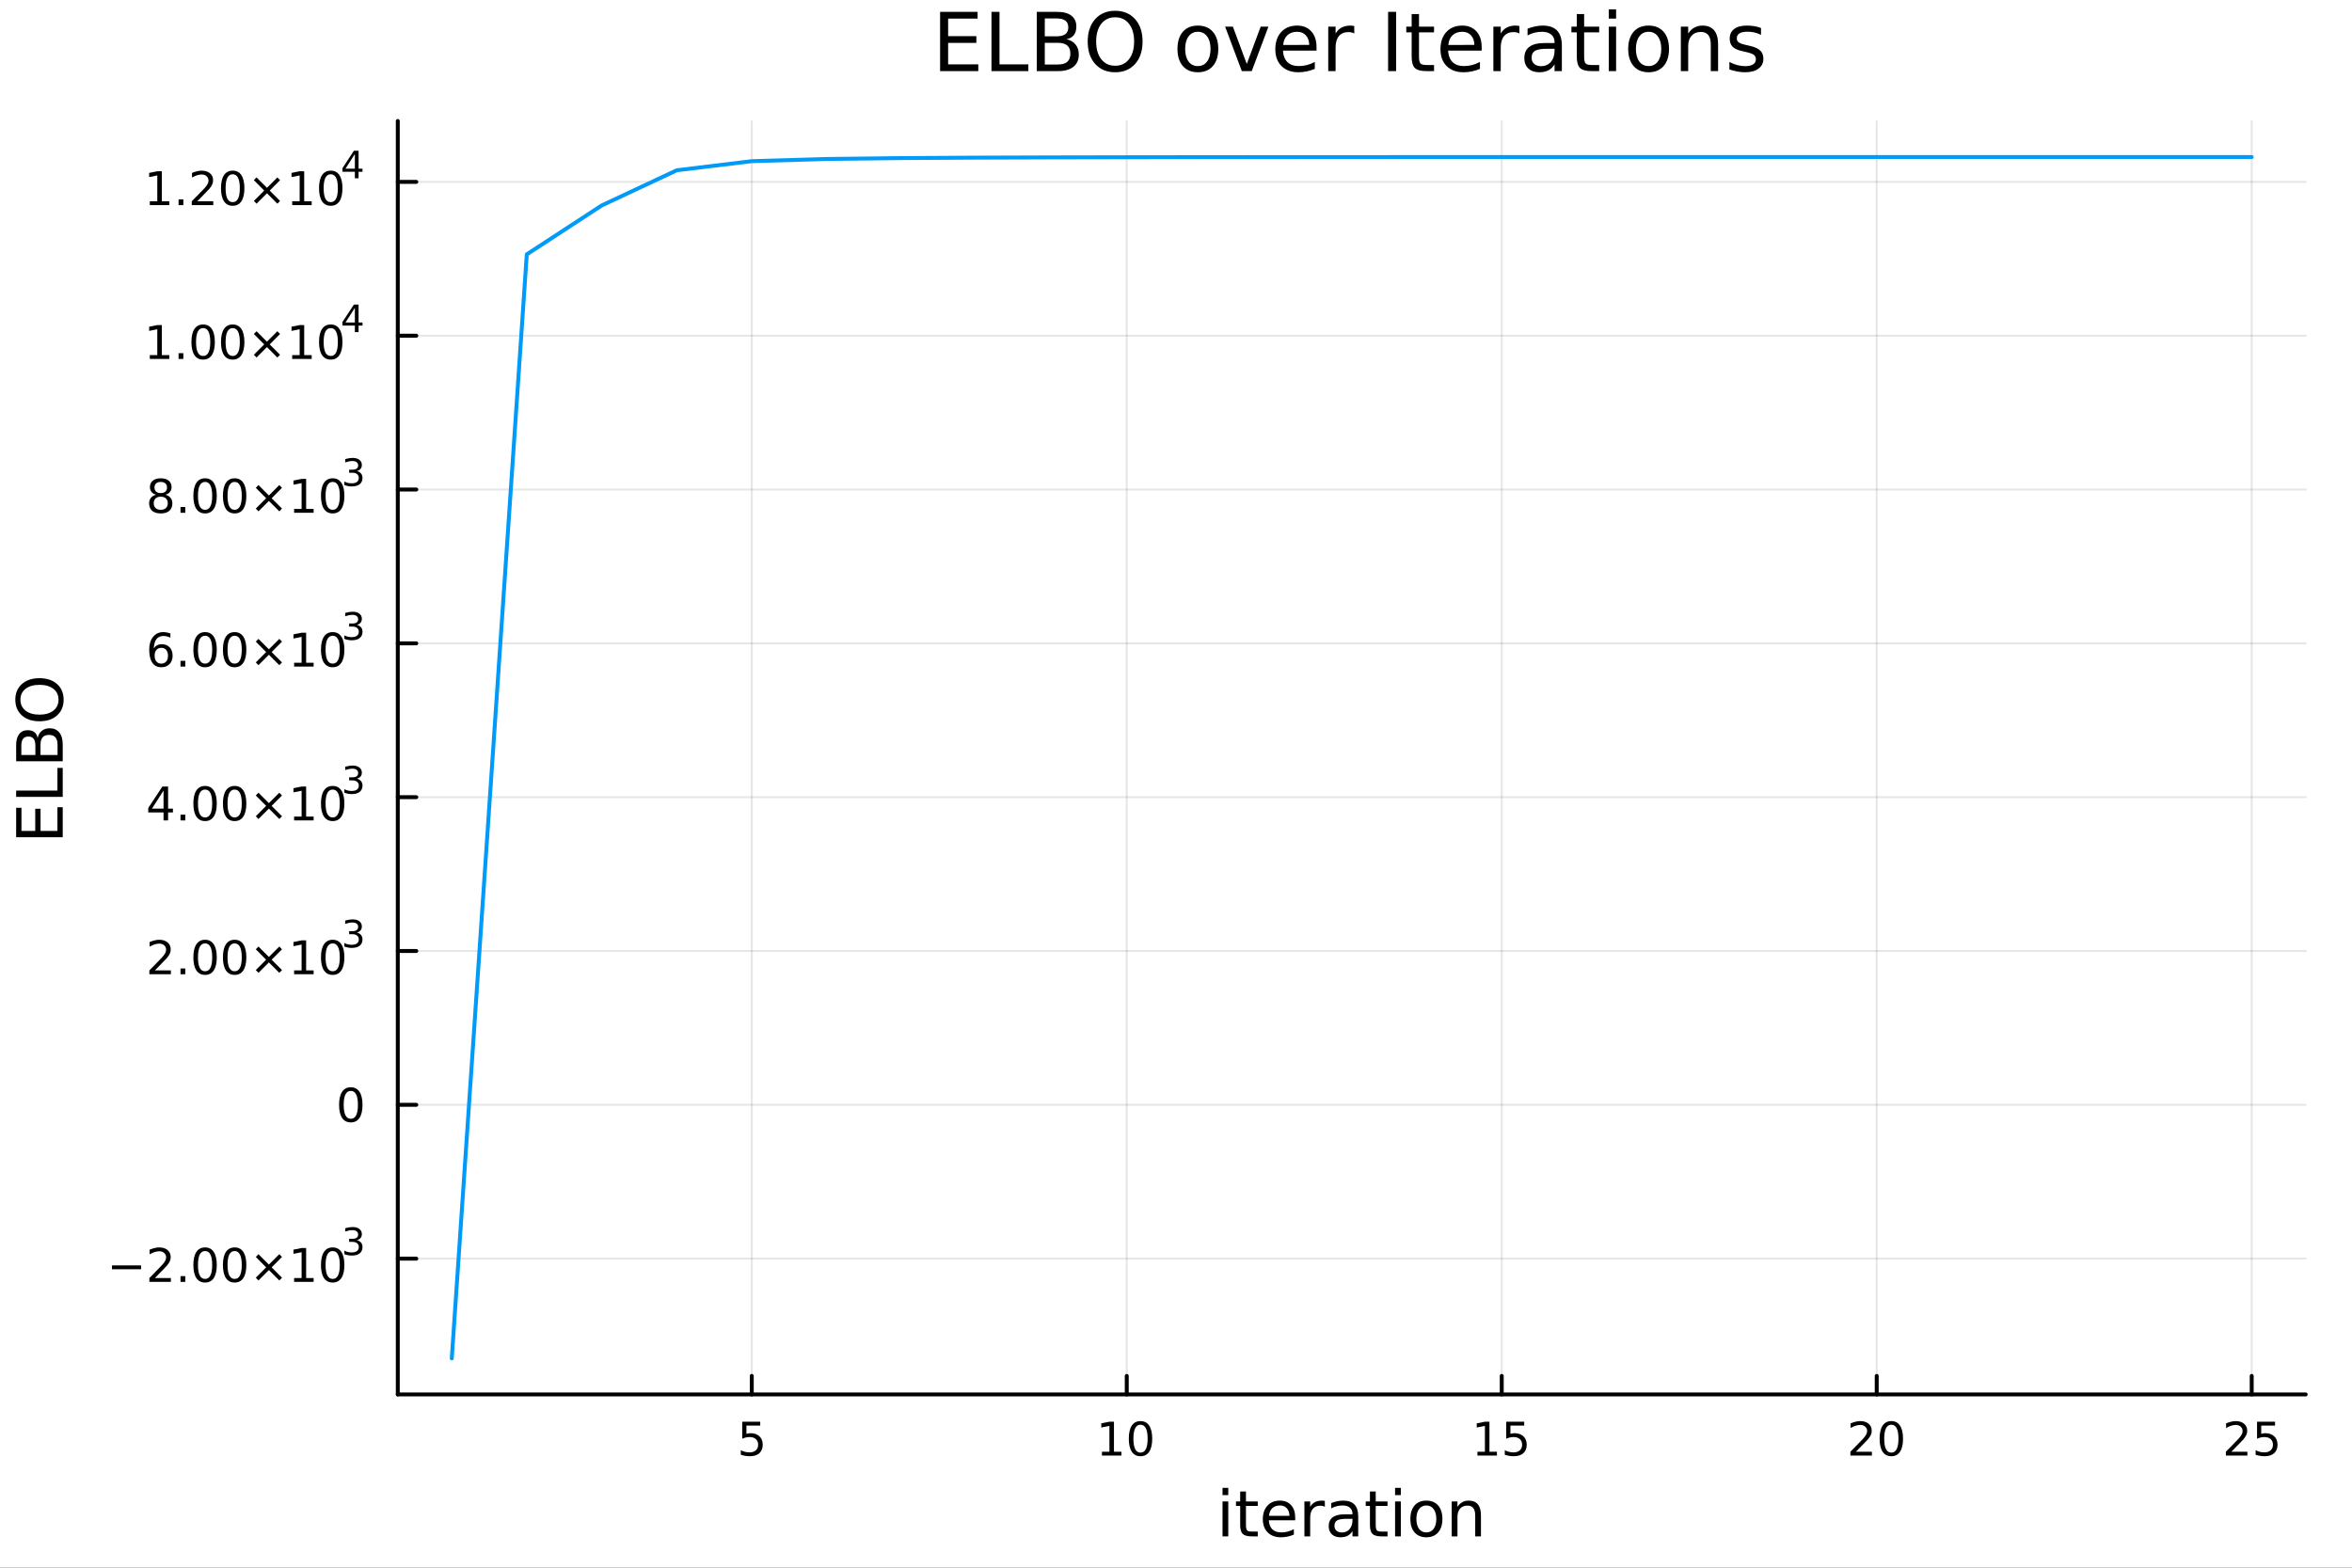 <?xml version="1.0" encoding="utf-8"?>
<svg xmlns="http://www.w3.org/2000/svg" xmlns:xlink="http://www.w3.org/1999/xlink" width="600" height="400" viewBox="0 0 2400 1600">
<rect x="0" y="0" width="2400" height="1600" fill="#333333" stroke="none"/>
<defs>
  <clipPath id="clip540">
    <rect x="0" y="0" width="2400" height="1600"/>
  </clipPath>
</defs>
<path clip-path="url(#clip540)" d="M0 1600 L2400 1600 L2400 0 L0 0  Z" fill="#ffffff" fill-rule="evenodd" fill-opacity="1"/>
<defs>
  <clipPath id="clip541">
    <rect x="480" y="0" width="1681" height="1600"/>
  </clipPath>
</defs>
<path clip-path="url(#clip540)" d="M405.9 1423.18 L2352.76 1423.18 L2352.76 123.472 L405.9 123.472  Z" fill="#ffffff" fill-rule="evenodd" fill-opacity="1"/>
<defs>
  <clipPath id="clip542">
    <rect x="405" y="123" width="1948" height="1301"/>
  </clipPath>
</defs>
<polyline clip-path="url(#clip542)" style="stroke:#000000; stroke-linecap:round; stroke-linejoin:round; stroke-width:2; stroke-opacity:0.1; fill:none" points="767.109,1423.18 767.109,123.472 "/>
<polyline clip-path="url(#clip542)" style="stroke:#000000; stroke-linecap:round; stroke-linejoin:round; stroke-width:2; stroke-opacity:0.1; fill:none" points="1149.75,1423.18 1149.75,123.472 "/>
<polyline clip-path="url(#clip542)" style="stroke:#000000; stroke-linecap:round; stroke-linejoin:round; stroke-width:2; stroke-opacity:0.1; fill:none" points="1532.38,1423.18 1532.38,123.472 "/>
<polyline clip-path="url(#clip542)" style="stroke:#000000; stroke-linecap:round; stroke-linejoin:round; stroke-width:2; stroke-opacity:0.1; fill:none" points="1915.02,1423.18 1915.02,123.472 "/>
<polyline clip-path="url(#clip542)" style="stroke:#000000; stroke-linecap:round; stroke-linejoin:round; stroke-width:2; stroke-opacity:0.1; fill:none" points="2297.66,1423.18 2297.66,123.472 "/>
<polyline clip-path="url(#clip542)" style="stroke:#000000; stroke-linecap:round; stroke-linejoin:round; stroke-width:2; stroke-opacity:0.1; fill:none" points="405.9,1284.59 2352.76,1284.59 "/>
<polyline clip-path="url(#clip542)" style="stroke:#000000; stroke-linecap:round; stroke-linejoin:round; stroke-width:2; stroke-opacity:0.1; fill:none" points="405.9,1127.59 2352.76,1127.59 "/>
<polyline clip-path="url(#clip542)" style="stroke:#000000; stroke-linecap:round; stroke-linejoin:round; stroke-width:2; stroke-opacity:0.1; fill:none" points="405.9,970.596 2352.76,970.596 "/>
<polyline clip-path="url(#clip542)" style="stroke:#000000; stroke-linecap:round; stroke-linejoin:round; stroke-width:2; stroke-opacity:0.1; fill:none" points="405.9,813.6 2352.76,813.6 "/>
<polyline clip-path="url(#clip542)" style="stroke:#000000; stroke-linecap:round; stroke-linejoin:round; stroke-width:2; stroke-opacity:0.1; fill:none" points="405.9,656.605 2352.76,656.605 "/>
<polyline clip-path="url(#clip542)" style="stroke:#000000; stroke-linecap:round; stroke-linejoin:round; stroke-width:2; stroke-opacity:0.1; fill:none" points="405.9,499.61 2352.76,499.61 "/>
<polyline clip-path="url(#clip542)" style="stroke:#000000; stroke-linecap:round; stroke-linejoin:round; stroke-width:2; stroke-opacity:0.1; fill:none" points="405.9,342.615 2352.76,342.615 "/>
<polyline clip-path="url(#clip542)" style="stroke:#000000; stroke-linecap:round; stroke-linejoin:round; stroke-width:2; stroke-opacity:0.1; fill:none" points="405.9,185.62 2352.76,185.62 "/>
<polyline clip-path="url(#clip540)" style="stroke:#000000; stroke-linecap:round; stroke-linejoin:round; stroke-width:4; stroke-opacity:1; fill:none" points="405.9,1423.18 2352.76,1423.18 "/>
<polyline clip-path="url(#clip540)" style="stroke:#000000; stroke-linecap:round; stroke-linejoin:round; stroke-width:4; stroke-opacity:1; fill:none" points="767.109,1423.18 767.109,1404.28 "/>
<polyline clip-path="url(#clip540)" style="stroke:#000000; stroke-linecap:round; stroke-linejoin:round; stroke-width:4; stroke-opacity:1; fill:none" points="1149.75,1423.18 1149.75,1404.28 "/>
<polyline clip-path="url(#clip540)" style="stroke:#000000; stroke-linecap:round; stroke-linejoin:round; stroke-width:4; stroke-opacity:1; fill:none" points="1532.38,1423.18 1532.38,1404.28 "/>
<polyline clip-path="url(#clip540)" style="stroke:#000000; stroke-linecap:round; stroke-linejoin:round; stroke-width:4; stroke-opacity:1; fill:none" points="1915.02,1423.18 1915.02,1404.28 "/>
<polyline clip-path="url(#clip540)" style="stroke:#000000; stroke-linecap:round; stroke-linejoin:round; stroke-width:4; stroke-opacity:1; fill:none" points="2297.66,1423.18 2297.66,1404.28 "/>
<path clip-path="url(#clip540)" d="M757.387 1451.02 L775.743 1451.02 L775.743 1454.96 L761.669 1454.96 L761.669 1463.43 Q762.688 1463.08 763.706 1462.92 Q764.725 1462.73 765.743 1462.73 Q771.53 1462.73 774.91 1465.9 Q778.289 1469.08 778.289 1474.49 Q778.289 1480.07 774.817 1483.17 Q771.345 1486.25 765.026 1486.25 Q762.85 1486.25 760.581 1485.88 Q758.336 1485.51 755.928 1484.77 L755.928 1480.07 Q758.012 1481.2 760.234 1481.76 Q762.456 1482.32 764.933 1482.32 Q768.938 1482.32 771.276 1480.21 Q773.613 1478.1 773.613 1474.49 Q773.613 1470.88 771.276 1468.77 Q768.938 1466.67 764.933 1466.67 Q763.058 1466.67 761.183 1467.08 Q759.331 1467.5 757.387 1468.38 L757.387 1451.02 Z" fill="#000000" fill-rule="nonzero" fill-opacity="1" /><path clip-path="url(#clip540)" d="M1124.43 1481.64 L1132.07 1481.64 L1132.07 1455.28 L1123.76 1456.95 L1123.76 1452.69 L1132.03 1451.02 L1136.7 1451.02 L1136.7 1481.64 L1144.34 1481.64 L1144.34 1485.58 L1124.43 1485.58 L1124.43 1481.64 Z" fill="#000000" fill-rule="nonzero" fill-opacity="1" /><path clip-path="url(#clip540)" d="M1163.78 1454.1 Q1160.17 1454.1 1158.35 1457.66 Q1156.54 1461.2 1156.54 1468.33 Q1156.54 1475.44 1158.35 1479.01 Q1160.17 1482.55 1163.78 1482.55 Q1167.42 1482.55 1169.22 1479.01 Q1171.05 1475.44 1171.05 1468.33 Q1171.05 1461.2 1169.22 1457.66 Q1167.42 1454.1 1163.78 1454.1 M1163.78 1450.39 Q1169.6 1450.39 1172.65 1455 Q1175.73 1459.58 1175.73 1468.33 Q1175.73 1477.06 1172.65 1481.67 Q1169.6 1486.25 1163.78 1486.25 Q1157.97 1486.25 1154.9 1481.67 Q1151.84 1477.06 1151.84 1468.33 Q1151.84 1459.58 1154.9 1455 Q1157.97 1450.39 1163.78 1450.39 Z" fill="#000000" fill-rule="nonzero" fill-opacity="1" /><path clip-path="url(#clip540)" d="M1507.57 1481.64 L1515.21 1481.64 L1515.21 1455.28 L1506.9 1456.95 L1506.9 1452.69 L1515.16 1451.02 L1519.84 1451.02 L1519.84 1481.64 L1527.48 1481.64 L1527.48 1485.58 L1507.57 1485.58 L1507.57 1481.64 Z" fill="#000000" fill-rule="nonzero" fill-opacity="1" /><path clip-path="url(#clip540)" d="M1536.97 1451.02 L1555.32 1451.02 L1555.32 1454.96 L1541.25 1454.96 L1541.25 1463.43 Q1542.27 1463.08 1543.29 1462.92 Q1544.3 1462.73 1545.32 1462.73 Q1551.11 1462.73 1554.49 1465.9 Q1557.87 1469.08 1557.87 1474.49 Q1557.87 1480.07 1554.4 1483.17 Q1550.92 1486.25 1544.6 1486.25 Q1542.43 1486.25 1540.16 1485.88 Q1537.91 1485.51 1535.51 1484.77 L1535.51 1480.07 Q1537.59 1481.2 1539.81 1481.76 Q1542.04 1482.32 1544.51 1482.32 Q1548.52 1482.32 1550.85 1480.21 Q1553.19 1478.1 1553.19 1474.49 Q1553.19 1470.88 1550.85 1468.77 Q1548.52 1466.67 1544.51 1466.67 Q1542.64 1466.67 1540.76 1467.08 Q1538.91 1467.5 1536.97 1468.38 L1536.97 1451.02 Z" fill="#000000" fill-rule="nonzero" fill-opacity="1" /><path clip-path="url(#clip540)" d="M1893.79 1481.64 L1910.11 1481.64 L1910.11 1485.58 L1888.17 1485.58 L1888.17 1481.64 Q1890.83 1478.89 1895.41 1474.26 Q1900.02 1469.61 1901.2 1468.27 Q1903.45 1465.74 1904.32 1464.01 Q1905.23 1462.25 1905.23 1460.56 Q1905.23 1457.8 1903.28 1456.07 Q1901.36 1454.33 1898.26 1454.33 Q1896.06 1454.33 1893.61 1455.09 Q1891.18 1455.86 1888.4 1457.41 L1888.4 1452.69 Q1891.22 1451.55 1893.68 1450.97 Q1896.13 1450.39 1898.17 1450.39 Q1903.54 1450.39 1906.73 1453.08 Q1909.93 1455.77 1909.93 1460.26 Q1909.93 1462.39 1909.12 1464.31 Q1908.33 1466.2 1906.22 1468.8 Q1905.64 1469.47 1902.54 1472.69 Q1899.44 1475.88 1893.79 1481.64 Z" fill="#000000" fill-rule="nonzero" fill-opacity="1" /><path clip-path="url(#clip540)" d="M1929.93 1454.1 Q1926.32 1454.1 1924.49 1457.66 Q1922.68 1461.2 1922.68 1468.33 Q1922.68 1475.44 1924.49 1479.01 Q1926.32 1482.55 1929.93 1482.55 Q1933.56 1482.55 1935.37 1479.01 Q1937.2 1475.44 1937.2 1468.33 Q1937.2 1461.2 1935.37 1457.66 Q1933.56 1454.1 1929.93 1454.1 M1929.93 1450.39 Q1935.74 1450.39 1938.79 1455 Q1941.87 1459.58 1941.87 1468.33 Q1941.87 1477.06 1938.79 1481.67 Q1935.74 1486.25 1929.93 1486.25 Q1924.12 1486.25 1921.04 1481.67 Q1917.98 1477.06 1917.98 1468.33 Q1917.98 1459.58 1921.04 1455 Q1924.12 1450.39 1929.93 1450.39 Z" fill="#000000" fill-rule="nonzero" fill-opacity="1" /><path clip-path="url(#clip540)" d="M2276.93 1481.64 L2293.25 1481.64 L2293.25 1485.58 L2271.3 1485.58 L2271.3 1481.64 Q2273.96 1478.89 2278.55 1474.26 Q2283.15 1469.61 2284.33 1468.27 Q2286.58 1465.74 2287.46 1464.01 Q2288.36 1462.25 2288.36 1460.56 Q2288.36 1457.8 2286.42 1456.07 Q2284.5 1454.33 2281.39 1454.33 Q2279.2 1454.33 2276.74 1455.09 Q2274.31 1455.86 2271.53 1457.41 L2271.53 1452.69 Q2274.36 1451.55 2276.81 1450.97 Q2279.27 1450.39 2281.3 1450.39 Q2286.67 1450.39 2289.87 1453.08 Q2293.06 1455.77 2293.06 1460.26 Q2293.06 1462.39 2292.25 1464.31 Q2291.46 1466.2 2289.36 1468.8 Q2288.78 1469.47 2285.68 1472.69 Q2282.58 1475.88 2276.93 1481.64 Z" fill="#000000" fill-rule="nonzero" fill-opacity="1" /><path clip-path="url(#clip540)" d="M2303.11 1451.02 L2321.46 1451.02 L2321.46 1454.96 L2307.39 1454.96 L2307.39 1463.43 Q2308.41 1463.08 2309.43 1462.92 Q2310.45 1462.73 2311.46 1462.73 Q2317.25 1462.73 2320.63 1465.9 Q2324.01 1469.08 2324.01 1474.49 Q2324.01 1480.07 2320.54 1483.17 Q2317.07 1486.25 2310.75 1486.25 Q2308.57 1486.25 2306.3 1485.88 Q2304.06 1485.51 2301.65 1484.77 L2301.65 1480.07 Q2303.73 1481.2 2305.95 1481.76 Q2308.18 1482.32 2310.65 1482.32 Q2314.66 1482.32 2317 1480.21 Q2319.33 1478.1 2319.33 1474.49 Q2319.33 1470.88 2317 1468.77 Q2314.66 1466.67 2310.65 1466.67 Q2308.78 1466.67 2306.9 1467.08 Q2305.05 1467.5 2303.11 1468.38 L2303.11 1451.02 Z" fill="#000000" fill-rule="nonzero" fill-opacity="1" /><path clip-path="url(#clip540)" d="M1247.48 1532.4 L1253.33 1532.4 L1253.33 1568.04 L1247.48 1568.04 L1247.48 1532.4 M1247.48 1518.52 L1253.33 1518.52 L1253.33 1525.93 L1247.48 1525.93 L1247.48 1518.52 Z" fill="#000000" fill-rule="nonzero" fill-opacity="1" /><path clip-path="url(#clip540)" d="M1271.38 1522.27 L1271.38 1532.4 L1283.44 1532.4 L1283.44 1536.95 L1271.38 1536.95 L1271.38 1556.3 Q1271.38 1560.66 1272.56 1561.9 Q1273.77 1563.14 1277.43 1563.14 L1283.44 1563.14 L1283.44 1568.04 L1277.43 1568.04 Q1270.65 1568.04 1268.07 1565.53 Q1265.49 1562.98 1265.49 1556.3 L1265.49 1536.95 L1261.2 1536.95 L1261.2 1532.4 L1265.49 1532.4 L1265.49 1522.27 L1271.38 1522.27 Z" fill="#000000" fill-rule="nonzero" fill-opacity="1" /><path clip-path="url(#clip540)" d="M1321.64 1548.76 L1321.64 1551.62 L1294.71 1551.62 Q1295.09 1557.67 1298.34 1560.85 Q1301.62 1564 1307.44 1564 Q1310.82 1564 1313.97 1563.17 Q1317.15 1562.35 1320.27 1560.69 L1320.27 1566.23 Q1317.12 1567.57 1313.81 1568.27 Q1310.5 1568.97 1307.09 1568.97 Q1298.56 1568.97 1293.57 1564 Q1288.6 1559.04 1288.6 1550.57 Q1288.6 1541.82 1293.31 1536.69 Q1298.05 1531.54 1306.07 1531.54 Q1313.27 1531.54 1317.44 1536.18 Q1321.64 1540.8 1321.64 1548.76 M1315.78 1547.04 Q1315.72 1542.23 1313.08 1539.37 Q1310.47 1536.5 1306.14 1536.5 Q1301.24 1536.5 1298.28 1539.27 Q1295.35 1542.04 1294.9 1547.07 L1315.78 1547.04 Z" fill="#000000" fill-rule="nonzero" fill-opacity="1" /><path clip-path="url(#clip540)" d="M1351.91 1537.87 Q1350.92 1537.3 1349.74 1537.04 Q1348.6 1536.76 1347.2 1536.76 Q1342.23 1536.76 1339.56 1540 Q1336.92 1543.22 1336.92 1549.27 L1336.92 1568.04 L1331.03 1568.04 L1331.03 1532.4 L1336.92 1532.4 L1336.92 1537.93 Q1338.76 1534.69 1341.72 1533.13 Q1344.68 1531.54 1348.92 1531.54 Q1349.52 1531.54 1350.25 1531.63 Q1350.98 1531.7 1351.88 1531.85 L1351.91 1537.87 Z" fill="#000000" fill-rule="nonzero" fill-opacity="1" /><path clip-path="url(#clip540)" d="M1374.25 1550.12 Q1367.15 1550.12 1364.42 1551.75 Q1361.68 1553.37 1361.68 1557.29 Q1361.68 1560.4 1363.72 1562.25 Q1365.78 1564.07 1369.32 1564.07 Q1374.19 1564.07 1377.12 1560.63 Q1380.08 1557.16 1380.08 1551.43 L1380.08 1550.12 L1374.25 1550.12 M1385.93 1547.71 L1385.93 1568.04 L1380.08 1568.04 L1380.08 1562.63 Q1378.07 1565.88 1375.08 1567.44 Q1372.09 1568.97 1367.76 1568.97 Q1362.28 1568.97 1359.04 1565.91 Q1355.82 1562.82 1355.82 1557.67 Q1355.82 1551.65 1359.83 1548.6 Q1363.88 1545.54 1371.86 1545.54 L1380.08 1545.54 L1380.08 1544.97 Q1380.08 1540.93 1377.4 1538.73 Q1374.76 1536.5 1369.95 1536.5 Q1366.9 1536.5 1364 1537.23 Q1361.11 1537.97 1358.43 1539.43 L1358.43 1534.02 Q1361.65 1532.78 1364.67 1532.17 Q1367.69 1531.54 1370.56 1531.54 Q1378.29 1531.54 1382.11 1535.55 Q1385.93 1539.56 1385.93 1547.71 Z" fill="#000000" fill-rule="nonzero" fill-opacity="1" /><path clip-path="url(#clip540)" d="M1403.79 1522.27 L1403.79 1532.4 L1415.85 1532.4 L1415.85 1536.95 L1403.79 1536.95 L1403.79 1556.3 Q1403.79 1560.66 1404.97 1561.9 Q1406.18 1563.14 1409.84 1563.14 L1415.85 1563.14 L1415.85 1568.04 L1409.84 1568.04 Q1403.06 1568.04 1400.48 1565.53 Q1397.9 1562.98 1397.9 1556.3 L1397.9 1536.95 L1393.6 1536.95 L1393.6 1532.4 L1397.9 1532.4 L1397.9 1522.27 L1403.79 1522.27 Z" fill="#000000" fill-rule="nonzero" fill-opacity="1" /><path clip-path="url(#clip540)" d="M1423.55 1532.4 L1429.41 1532.4 L1429.41 1568.04 L1423.55 1568.04 L1423.55 1532.4 M1423.55 1518.52 L1429.41 1518.52 L1429.41 1525.93 L1423.55 1525.93 L1423.55 1518.52 Z" fill="#000000" fill-rule="nonzero" fill-opacity="1" /><path clip-path="url(#clip540)" d="M1455.48 1536.5 Q1450.77 1536.5 1448.03 1540.19 Q1445.29 1543.85 1445.29 1550.25 Q1445.29 1556.65 1448 1560.34 Q1450.74 1564 1455.48 1564 Q1460.16 1564 1462.89 1560.31 Q1465.63 1556.62 1465.63 1550.25 Q1465.63 1543.92 1462.89 1540.23 Q1460.16 1536.5 1455.48 1536.5 M1455.48 1531.54 Q1463.12 1531.54 1467.48 1536.5 Q1471.84 1541.47 1471.84 1550.25 Q1471.84 1559 1467.48 1564 Q1463.12 1568.97 1455.48 1568.97 Q1447.81 1568.97 1443.45 1564 Q1439.12 1559 1439.12 1550.25 Q1439.12 1541.47 1443.45 1536.5 Q1447.81 1531.54 1455.48 1531.54 Z" fill="#000000" fill-rule="nonzero" fill-opacity="1" /><path clip-path="url(#clip540)" d="M1511.18 1546.53 L1511.18 1568.04 L1505.32 1568.04 L1505.32 1546.72 Q1505.32 1541.66 1503.35 1539.14 Q1501.37 1536.63 1497.43 1536.63 Q1492.69 1536.63 1489.95 1539.65 Q1487.21 1542.68 1487.21 1547.9 L1487.21 1568.04 L1481.32 1568.04 L1481.32 1532.4 L1487.21 1532.4 L1487.21 1537.93 Q1489.31 1534.72 1492.14 1533.13 Q1495.01 1531.54 1498.73 1531.54 Q1504.88 1531.54 1508.03 1535.36 Q1511.18 1539.14 1511.18 1546.53 Z" fill="#000000" fill-rule="nonzero" fill-opacity="1" /><polyline clip-path="url(#clip540)" style="stroke:#000000; stroke-linecap:round; stroke-linejoin:round; stroke-width:4; stroke-opacity:1; fill:none" points="405.9,1423.18 405.9,123.472 "/>
<polyline clip-path="url(#clip540)" style="stroke:#000000; stroke-linecap:round; stroke-linejoin:round; stroke-width:4; stroke-opacity:1; fill:none" points="405.9,1284.59 424.797,1284.59 "/>
<polyline clip-path="url(#clip540)" style="stroke:#000000; stroke-linecap:round; stroke-linejoin:round; stroke-width:4; stroke-opacity:1; fill:none" points="405.9,1127.59 424.797,1127.59 "/>
<polyline clip-path="url(#clip540)" style="stroke:#000000; stroke-linecap:round; stroke-linejoin:round; stroke-width:4; stroke-opacity:1; fill:none" points="405.9,970.596 424.797,970.596 "/>
<polyline clip-path="url(#clip540)" style="stroke:#000000; stroke-linecap:round; stroke-linejoin:round; stroke-width:4; stroke-opacity:1; fill:none" points="405.9,813.6 424.797,813.6 "/>
<polyline clip-path="url(#clip540)" style="stroke:#000000; stroke-linecap:round; stroke-linejoin:round; stroke-width:4; stroke-opacity:1; fill:none" points="405.9,656.605 424.797,656.605 "/>
<polyline clip-path="url(#clip540)" style="stroke:#000000; stroke-linecap:round; stroke-linejoin:round; stroke-width:4; stroke-opacity:1; fill:none" points="405.9,499.61 424.797,499.61 "/>
<polyline clip-path="url(#clip540)" style="stroke:#000000; stroke-linecap:round; stroke-linejoin:round; stroke-width:4; stroke-opacity:1; fill:none" points="405.9,342.615 424.797,342.615 "/>
<polyline clip-path="url(#clip540)" style="stroke:#000000; stroke-linecap:round; stroke-linejoin:round; stroke-width:4; stroke-opacity:1; fill:none" points="405.9,185.62 424.797,185.62 "/>
<path clip-path="url(#clip540)" d="M114.26 1291.48 L143.936 1291.48 L143.936 1295.42 L114.26 1295.42 L114.26 1291.48 Z" fill="#000000" fill-rule="nonzero" fill-opacity="1" /><path clip-path="url(#clip540)" d="M158.056 1304.38 L174.376 1304.38 L174.376 1308.31 L152.431 1308.31 L152.431 1304.38 Q155.093 1301.62 159.677 1296.99 Q164.283 1292.34 165.464 1291 Q167.709 1288.48 168.589 1286.74 Q169.491 1284.98 169.491 1283.29 Q169.491 1280.54 167.547 1278.8 Q165.626 1277.06 162.524 1277.06 Q160.325 1277.06 157.871 1277.83 Q155.44 1278.59 152.663 1280.14 L152.663 1275.42 Q155.487 1274.29 157.94 1273.71 Q160.394 1273.13 162.431 1273.13 Q167.802 1273.13 170.996 1275.81 Q174.19 1278.5 174.19 1282.99 Q174.19 1285.12 173.38 1287.04 Q172.593 1288.94 170.487 1291.53 Q169.908 1292.2 166.806 1295.42 Q163.704 1298.61 158.056 1304.38 Z" fill="#000000" fill-rule="nonzero" fill-opacity="1" /><path clip-path="url(#clip540)" d="M184.19 1302.43 L189.075 1302.43 L189.075 1308.31 L184.19 1308.31 L184.19 1302.43 Z" fill="#000000" fill-rule="nonzero" fill-opacity="1" /><path clip-path="url(#clip540)" d="M209.26 1276.83 Q205.649 1276.83 203.82 1280.4 Q202.014 1283.94 202.014 1291.07 Q202.014 1298.17 203.82 1301.74 Q205.649 1305.28 209.26 1305.28 Q212.894 1305.28 214.699 1301.74 Q216.528 1298.17 216.528 1291.07 Q216.528 1283.94 214.699 1280.4 Q212.894 1276.83 209.26 1276.83 M209.26 1273.13 Q215.07 1273.13 218.125 1277.73 Q221.204 1282.32 221.204 1291.07 Q221.204 1299.79 218.125 1304.4 Q215.07 1308.98 209.26 1308.98 Q203.449 1308.98 200.371 1304.4 Q197.315 1299.79 197.315 1291.07 Q197.315 1282.32 200.371 1277.73 Q203.449 1273.13 209.26 1273.13 Z" fill="#000000" fill-rule="nonzero" fill-opacity="1" /><path clip-path="url(#clip540)" d="M239.422 1276.83 Q235.81 1276.83 233.982 1280.4 Q232.176 1283.94 232.176 1291.07 Q232.176 1298.17 233.982 1301.74 Q235.81 1305.28 239.422 1305.28 Q243.056 1305.28 244.861 1301.74 Q246.69 1298.17 246.69 1291.07 Q246.69 1283.94 244.861 1280.4 Q243.056 1276.83 239.422 1276.83 M239.422 1273.13 Q245.232 1273.13 248.287 1277.73 Q251.366 1282.32 251.366 1291.07 Q251.366 1299.79 248.287 1304.4 Q245.232 1308.98 239.422 1308.98 Q233.611 1308.98 230.533 1304.4 Q227.477 1299.79 227.477 1291.07 Q227.477 1282.32 230.533 1277.73 Q233.611 1273.13 239.422 1273.13 Z" fill="#000000" fill-rule="nonzero" fill-opacity="1" /><path clip-path="url(#clip540)" d="M287.755 1282.85 L277.176 1293.48 L287.755 1304.05 L285 1306.85 L274.375 1296.23 L263.75 1306.85 L261.019 1304.05 L271.574 1293.48 L261.019 1282.85 L263.75 1280.05 L274.375 1290.67 L285 1280.05 L287.755 1282.85 Z" fill="#000000" fill-rule="nonzero" fill-opacity="1" /><path clip-path="url(#clip540)" d="M300.116 1304.38 L307.754 1304.38 L307.754 1278.01 L299.444 1279.68 L299.444 1275.42 L307.708 1273.75 L312.384 1273.75 L312.384 1304.38 L320.023 1304.38 L320.023 1308.31 L300.116 1308.31 L300.116 1304.38 Z" fill="#000000" fill-rule="nonzero" fill-opacity="1" /><path clip-path="url(#clip540)" d="M339.467 1276.83 Q335.856 1276.83 334.027 1280.4 Q332.222 1283.94 332.222 1291.07 Q332.222 1298.17 334.027 1301.74 Q335.856 1305.28 339.467 1305.28 Q343.102 1305.28 344.907 1301.74 Q346.736 1298.17 346.736 1291.07 Q346.736 1283.94 344.907 1280.4 Q343.102 1276.83 339.467 1276.83 M339.467 1273.13 Q345.277 1273.13 348.333 1277.73 Q351.412 1282.32 351.412 1291.07 Q351.412 1299.79 348.333 1304.4 Q345.277 1308.98 339.467 1308.98 Q333.657 1308.98 330.578 1304.4 Q327.523 1299.79 327.523 1291.07 Q327.523 1282.32 330.578 1277.73 Q333.657 1273.13 339.467 1273.13 Z" fill="#000000" fill-rule="nonzero" fill-opacity="1" /><path clip-path="url(#clip540)" d="M364.107 1265.76 Q366.834 1266.35 368.357 1268.19 Q369.9 1270.03 369.9 1272.74 Q369.9 1276.9 367.041 1279.17 Q364.182 1281.45 358.916 1281.45 Q357.148 1281.45 355.267 1281.09 Q353.405 1280.75 351.412 1280.06 L351.412 1276.39 Q352.992 1277.31 354.872 1277.78 Q356.753 1278.25 358.803 1278.25 Q362.377 1278.25 364.239 1276.84 Q366.119 1275.43 366.119 1272.74 Q366.119 1270.26 364.37 1268.87 Q362.64 1267.46 359.537 1267.46 L356.264 1267.46 L356.264 1264.33 L359.687 1264.33 Q362.489 1264.33 363.975 1263.22 Q365.461 1262.1 365.461 1259.99 Q365.461 1257.83 363.919 1256.68 Q362.395 1255.51 359.537 1255.51 Q357.976 1255.51 356.189 1255.85 Q354.402 1256.19 352.258 1256.9 L352.258 1253.52 Q354.421 1252.92 356.302 1252.62 Q358.201 1252.32 359.875 1252.32 Q364.201 1252.32 366.721 1254.29 Q369.241 1256.25 369.241 1259.59 Q369.241 1261.93 367.906 1263.54 Q366.571 1265.14 364.107 1265.76 Z" fill="#000000" fill-rule="nonzero" fill-opacity="1" /><path clip-path="url(#clip540)" d="M357.955 1113.39 Q354.344 1113.39 352.516 1116.95 Q350.71 1120.5 350.71 1127.63 Q350.71 1134.73 352.516 1138.3 Q354.344 1141.84 357.955 1141.84 Q361.59 1141.84 363.395 1138.3 Q365.224 1134.73 365.224 1127.63 Q365.224 1120.5 363.395 1116.95 Q361.59 1113.39 357.955 1113.39 M357.955 1109.69 Q363.765 1109.69 366.821 1114.29 Q369.9 1118.88 369.9 1127.63 Q369.9 1136.35 366.821 1140.96 Q363.765 1145.54 357.955 1145.54 Q352.145 1145.54 349.066 1140.96 Q346.011 1136.35 346.011 1127.63 Q346.011 1118.88 349.066 1114.29 Q352.145 1109.69 357.955 1109.69 Z" fill="#000000" fill-rule="nonzero" fill-opacity="1" /><path clip-path="url(#clip540)" d="M158.056 990.388 L174.376 990.388 L174.376 994.323 L152.431 994.323 L152.431 990.388 Q155.093 987.633 159.677 983.004 Q164.283 978.351 165.464 977.008 Q167.709 974.485 168.589 972.749 Q169.491 970.99 169.491 969.3 Q169.491 966.546 167.547 964.809 Q165.626 963.073 162.524 963.073 Q160.325 963.073 157.871 963.837 Q155.44 964.601 152.663 966.152 L152.663 961.43 Q155.487 960.296 157.94 959.717 Q160.394 959.138 162.431 959.138 Q167.802 959.138 170.996 961.823 Q174.19 964.508 174.19 968.999 Q174.19 971.129 173.38 973.05 Q172.593 974.948 170.487 977.541 Q169.908 978.212 166.806 981.43 Q163.704 984.624 158.056 990.388 Z" fill="#000000" fill-rule="nonzero" fill-opacity="1" /><path clip-path="url(#clip540)" d="M184.19 988.444 L189.075 988.444 L189.075 994.323 L184.19 994.323 L184.19 988.444 Z" fill="#000000" fill-rule="nonzero" fill-opacity="1" /><path clip-path="url(#clip540)" d="M209.26 962.842 Q205.649 962.842 203.82 966.407 Q202.014 969.948 202.014 977.078 Q202.014 984.184 203.82 987.749 Q205.649 991.291 209.26 991.291 Q212.894 991.291 214.699 987.749 Q216.528 984.184 216.528 977.078 Q216.528 969.948 214.699 966.407 Q212.894 962.842 209.26 962.842 M209.26 959.138 Q215.07 959.138 218.125 963.745 Q221.204 968.328 221.204 977.078 Q221.204 985.805 218.125 990.411 Q215.07 994.994 209.26 994.994 Q203.449 994.994 200.371 990.411 Q197.315 985.805 197.315 977.078 Q197.315 968.328 200.371 963.745 Q203.449 959.138 209.26 959.138 Z" fill="#000000" fill-rule="nonzero" fill-opacity="1" /><path clip-path="url(#clip540)" d="M239.422 962.842 Q235.81 962.842 233.982 966.407 Q232.176 969.948 232.176 977.078 Q232.176 984.184 233.982 987.749 Q235.81 991.291 239.422 991.291 Q243.056 991.291 244.861 987.749 Q246.69 984.184 246.69 977.078 Q246.69 969.948 244.861 966.407 Q243.056 962.842 239.422 962.842 M239.422 959.138 Q245.232 959.138 248.287 963.745 Q251.366 968.328 251.366 977.078 Q251.366 985.805 248.287 990.411 Q245.232 994.994 239.422 994.994 Q233.611 994.994 230.533 990.411 Q227.477 985.805 227.477 977.078 Q227.477 968.328 230.533 963.745 Q233.611 959.138 239.422 959.138 Z" fill="#000000" fill-rule="nonzero" fill-opacity="1" /><path clip-path="url(#clip540)" d="M287.755 968.86 L277.176 979.485 L287.755 990.064 L285 992.865 L274.375 982.24 L263.75 992.865 L261.019 990.064 L271.574 979.485 L261.019 968.86 L263.75 966.059 L274.375 976.684 L285 966.059 L287.755 968.86 Z" fill="#000000" fill-rule="nonzero" fill-opacity="1" /><path clip-path="url(#clip540)" d="M300.116 990.388 L307.754 990.388 L307.754 964.022 L299.444 965.689 L299.444 961.43 L307.708 959.763 L312.384 959.763 L312.384 990.388 L320.023 990.388 L320.023 994.323 L300.116 994.323 L300.116 990.388 Z" fill="#000000" fill-rule="nonzero" fill-opacity="1" /><path clip-path="url(#clip540)" d="M339.467 962.842 Q335.856 962.842 334.027 966.407 Q332.222 969.948 332.222 977.078 Q332.222 984.184 334.027 987.749 Q335.856 991.291 339.467 991.291 Q343.102 991.291 344.907 987.749 Q346.736 984.184 346.736 977.078 Q346.736 969.948 344.907 966.407 Q343.102 962.842 339.467 962.842 M339.467 959.138 Q345.277 959.138 348.333 963.745 Q351.412 968.328 351.412 977.078 Q351.412 985.805 348.333 990.411 Q345.277 994.994 339.467 994.994 Q333.657 994.994 330.578 990.411 Q327.523 985.805 327.523 977.078 Q327.523 968.328 330.578 963.745 Q333.657 959.138 339.467 959.138 Z" fill="#000000" fill-rule="nonzero" fill-opacity="1" /><path clip-path="url(#clip540)" d="M364.107 951.772 Q366.834 952.356 368.357 954.199 Q369.9 956.042 369.9 958.75 Q369.9 962.907 367.041 965.182 Q364.182 967.458 358.916 967.458 Q357.148 967.458 355.267 967.101 Q353.405 966.762 351.412 966.066 L351.412 962.399 Q352.992 963.32 354.872 963.791 Q356.753 964.261 358.803 964.261 Q362.377 964.261 364.239 962.85 Q366.119 961.44 366.119 958.75 Q366.119 956.268 364.37 954.876 Q362.64 953.465 359.537 953.465 L356.264 953.465 L356.264 950.343 L359.687 950.343 Q362.489 950.343 363.975 949.233 Q365.461 948.105 365.461 945.998 Q365.461 943.836 363.919 942.688 Q362.395 941.522 359.537 941.522 Q357.976 941.522 356.189 941.861 Q354.402 942.199 352.258 942.914 L352.258 939.529 Q354.421 938.927 356.302 938.626 Q358.201 938.325 359.875 938.325 Q364.201 938.325 366.721 940.3 Q369.241 942.256 369.241 945.604 Q369.241 947.936 367.906 949.553 Q366.571 951.152 364.107 951.772 Z" fill="#000000" fill-rule="nonzero" fill-opacity="1" /><path clip-path="url(#clip540)" d="M166.876 806.842 L155.07 825.291 L166.876 825.291 L166.876 806.842 M165.649 802.768 L171.528 802.768 L171.528 825.291 L176.459 825.291 L176.459 829.18 L171.528 829.18 L171.528 837.328 L166.876 837.328 L166.876 829.18 L151.274 829.18 L151.274 824.666 L165.649 802.768 Z" fill="#000000" fill-rule="nonzero" fill-opacity="1" /><path clip-path="url(#clip540)" d="M184.19 831.448 L189.075 831.448 L189.075 837.328 L184.19 837.328 L184.19 831.448 Z" fill="#000000" fill-rule="nonzero" fill-opacity="1" /><path clip-path="url(#clip540)" d="M209.26 805.847 Q205.649 805.847 203.82 809.412 Q202.014 812.953 202.014 820.083 Q202.014 827.189 203.82 830.754 Q205.649 834.296 209.26 834.296 Q212.894 834.296 214.699 830.754 Q216.528 827.189 216.528 820.083 Q216.528 812.953 214.699 809.412 Q212.894 805.847 209.26 805.847 M209.26 802.143 Q215.07 802.143 218.125 806.75 Q221.204 811.333 221.204 820.083 Q221.204 828.81 218.125 833.416 Q215.07 837.999 209.26 837.999 Q203.449 837.999 200.371 833.416 Q197.315 828.81 197.315 820.083 Q197.315 811.333 200.371 806.75 Q203.449 802.143 209.26 802.143 Z" fill="#000000" fill-rule="nonzero" fill-opacity="1" /><path clip-path="url(#clip540)" d="M239.422 805.847 Q235.81 805.847 233.982 809.412 Q232.176 812.953 232.176 820.083 Q232.176 827.189 233.982 830.754 Q235.81 834.296 239.422 834.296 Q243.056 834.296 244.861 830.754 Q246.69 827.189 246.69 820.083 Q246.69 812.953 244.861 809.412 Q243.056 805.847 239.422 805.847 M239.422 802.143 Q245.232 802.143 248.287 806.75 Q251.366 811.333 251.366 820.083 Q251.366 828.81 248.287 833.416 Q245.232 837.999 239.422 837.999 Q233.611 837.999 230.533 833.416 Q227.477 828.81 227.477 820.083 Q227.477 811.333 230.533 806.75 Q233.611 802.143 239.422 802.143 Z" fill="#000000" fill-rule="nonzero" fill-opacity="1" /><path clip-path="url(#clip540)" d="M287.755 811.865 L277.176 822.49 L287.755 833.069 L285 835.87 L274.375 825.245 L263.75 835.87 L261.019 833.069 L271.574 822.49 L261.019 811.865 L263.75 809.064 L274.375 819.689 L285 809.064 L287.755 811.865 Z" fill="#000000" fill-rule="nonzero" fill-opacity="1" /><path clip-path="url(#clip540)" d="M300.116 833.393 L307.754 833.393 L307.754 807.027 L299.444 808.694 L299.444 804.435 L307.708 802.768 L312.384 802.768 L312.384 833.393 L320.023 833.393 L320.023 837.328 L300.116 837.328 L300.116 833.393 Z" fill="#000000" fill-rule="nonzero" fill-opacity="1" /><path clip-path="url(#clip540)" d="M339.467 805.847 Q335.856 805.847 334.027 809.412 Q332.222 812.953 332.222 820.083 Q332.222 827.189 334.027 830.754 Q335.856 834.296 339.467 834.296 Q343.102 834.296 344.907 830.754 Q346.736 827.189 346.736 820.083 Q346.736 812.953 344.907 809.412 Q343.102 805.847 339.467 805.847 M339.467 802.143 Q345.277 802.143 348.333 806.75 Q351.412 811.333 351.412 820.083 Q351.412 828.81 348.333 833.416 Q345.277 837.999 339.467 837.999 Q333.657 837.999 330.578 833.416 Q327.523 828.81 327.523 820.083 Q327.523 811.333 330.578 806.75 Q333.657 802.143 339.467 802.143 Z" fill="#000000" fill-rule="nonzero" fill-opacity="1" /><path clip-path="url(#clip540)" d="M364.107 794.777 Q366.834 795.36 368.357 797.204 Q369.9 799.047 369.9 801.755 Q369.9 805.912 367.041 808.187 Q364.182 810.463 358.916 810.463 Q357.148 810.463 355.267 810.106 Q353.405 809.767 351.412 809.071 L351.412 805.404 Q352.992 806.325 354.872 806.796 Q356.753 807.266 358.803 807.266 Q362.377 807.266 364.239 805.855 Q366.119 804.445 366.119 801.755 Q366.119 799.272 364.37 797.881 Q362.64 796.47 359.537 796.47 L356.264 796.47 L356.264 793.348 L359.687 793.348 Q362.489 793.348 363.975 792.238 Q365.461 791.11 365.461 789.003 Q365.461 786.841 363.919 785.693 Q362.395 784.527 359.537 784.527 Q357.976 784.527 356.189 784.866 Q354.402 785.204 352.258 785.919 L352.258 782.534 Q354.421 781.932 356.302 781.631 Q358.201 781.33 359.875 781.33 Q364.201 781.33 366.721 783.305 Q369.241 785.261 369.241 788.608 Q369.241 790.941 367.906 792.558 Q366.571 794.157 364.107 794.777 Z" fill="#000000" fill-rule="nonzero" fill-opacity="1" /><path clip-path="url(#clip540)" d="M164.607 661.19 Q161.459 661.19 159.607 663.342 Q157.778 665.495 157.778 669.245 Q157.778 672.972 159.607 675.148 Q161.459 677.301 164.607 677.301 Q167.755 677.301 169.584 675.148 Q171.436 672.972 171.436 669.245 Q171.436 665.495 169.584 663.342 Q167.755 661.19 164.607 661.19 M173.889 646.537 L173.889 650.796 Q172.13 649.963 170.325 649.523 Q168.542 649.083 166.783 649.083 Q162.153 649.083 159.7 652.208 Q157.269 655.333 156.922 661.653 Q158.288 659.639 160.348 658.574 Q162.408 657.486 164.885 657.486 Q170.093 657.486 173.102 660.657 Q176.135 663.805 176.135 669.245 Q176.135 674.569 172.987 677.787 Q169.839 681.004 164.607 681.004 Q158.612 681.004 155.44 676.421 Q152.269 671.815 152.269 663.088 Q152.269 654.893 156.158 650.032 Q160.047 645.148 166.598 645.148 Q168.357 645.148 170.139 645.495 Q171.945 645.842 173.889 646.537 Z" fill="#000000" fill-rule="nonzero" fill-opacity="1" /><path clip-path="url(#clip540)" d="M184.19 674.453 L189.075 674.453 L189.075 680.333 L184.19 680.333 L184.19 674.453 Z" fill="#000000" fill-rule="nonzero" fill-opacity="1" /><path clip-path="url(#clip540)" d="M209.26 648.852 Q205.649 648.852 203.82 652.417 Q202.014 655.958 202.014 663.088 Q202.014 670.194 203.82 673.759 Q205.649 677.301 209.26 677.301 Q212.894 677.301 214.699 673.759 Q216.528 670.194 216.528 663.088 Q216.528 655.958 214.699 652.417 Q212.894 648.852 209.26 648.852 M209.26 645.148 Q215.07 645.148 218.125 649.755 Q221.204 654.338 221.204 663.088 Q221.204 671.815 218.125 676.421 Q215.07 681.004 209.26 681.004 Q203.449 681.004 200.371 676.421 Q197.315 671.815 197.315 663.088 Q197.315 654.338 200.371 649.755 Q203.449 645.148 209.26 645.148 Z" fill="#000000" fill-rule="nonzero" fill-opacity="1" /><path clip-path="url(#clip540)" d="M239.422 648.852 Q235.81 648.852 233.982 652.417 Q232.176 655.958 232.176 663.088 Q232.176 670.194 233.982 673.759 Q235.81 677.301 239.422 677.301 Q243.056 677.301 244.861 673.759 Q246.69 670.194 246.69 663.088 Q246.69 655.958 244.861 652.417 Q243.056 648.852 239.422 648.852 M239.422 645.148 Q245.232 645.148 248.287 649.755 Q251.366 654.338 251.366 663.088 Q251.366 671.815 248.287 676.421 Q245.232 681.004 239.422 681.004 Q233.611 681.004 230.533 676.421 Q227.477 671.815 227.477 663.088 Q227.477 654.338 230.533 649.755 Q233.611 645.148 239.422 645.148 Z" fill="#000000" fill-rule="nonzero" fill-opacity="1" /><path clip-path="url(#clip540)" d="M287.755 654.87 L277.176 665.495 L287.755 676.074 L285 678.875 L274.375 668.25 L263.75 678.875 L261.019 676.074 L271.574 665.495 L261.019 654.87 L263.75 652.069 L274.375 662.694 L285 652.069 L287.755 654.87 Z" fill="#000000" fill-rule="nonzero" fill-opacity="1" /><path clip-path="url(#clip540)" d="M300.116 676.398 L307.754 676.398 L307.754 650.032 L299.444 651.699 L299.444 647.44 L307.708 645.773 L312.384 645.773 L312.384 676.398 L320.023 676.398 L320.023 680.333 L300.116 680.333 L300.116 676.398 Z" fill="#000000" fill-rule="nonzero" fill-opacity="1" /><path clip-path="url(#clip540)" d="M339.467 648.852 Q335.856 648.852 334.027 652.417 Q332.222 655.958 332.222 663.088 Q332.222 670.194 334.027 673.759 Q335.856 677.301 339.467 677.301 Q343.102 677.301 344.907 673.759 Q346.736 670.194 346.736 663.088 Q346.736 655.958 344.907 652.417 Q343.102 648.852 339.467 648.852 M339.467 645.148 Q345.277 645.148 348.333 649.755 Q351.412 654.338 351.412 663.088 Q351.412 671.815 348.333 676.421 Q345.277 681.004 339.467 681.004 Q333.657 681.004 330.578 676.421 Q327.523 671.815 327.523 663.088 Q327.523 654.338 330.578 649.755 Q333.657 645.148 339.467 645.148 Z" fill="#000000" fill-rule="nonzero" fill-opacity="1" /><path clip-path="url(#clip540)" d="M364.107 637.782 Q366.834 638.365 368.357 640.209 Q369.9 642.052 369.9 644.76 Q369.9 648.917 367.041 651.192 Q364.182 653.468 358.916 653.468 Q357.148 653.468 355.267 653.111 Q353.405 652.772 351.412 652.076 L351.412 648.409 Q352.992 649.33 354.872 649.801 Q356.753 650.271 358.803 650.271 Q362.377 650.271 364.239 648.86 Q366.119 647.45 366.119 644.76 Q366.119 642.277 364.37 640.886 Q362.64 639.475 359.537 639.475 L356.264 639.475 L356.264 636.353 L359.687 636.353 Q362.489 636.353 363.975 635.243 Q365.461 634.115 365.461 632.008 Q365.461 629.846 363.919 628.698 Q362.395 627.532 359.537 627.532 Q357.976 627.532 356.189 627.871 Q354.402 628.209 352.258 628.924 L352.258 625.539 Q354.421 624.937 356.302 624.636 Q358.201 624.335 359.875 624.335 Q364.201 624.335 366.721 626.31 Q369.241 628.266 369.241 631.613 Q369.241 633.946 367.906 635.563 Q366.571 637.162 364.107 637.782 Z" fill="#000000" fill-rule="nonzero" fill-opacity="1" /><path clip-path="url(#clip540)" d="M164.028 506.926 Q160.695 506.926 158.774 508.708 Q156.876 510.491 156.876 513.616 Q156.876 516.741 158.774 518.523 Q160.695 520.306 164.028 520.306 Q167.362 520.306 169.283 518.523 Q171.204 516.718 171.204 513.616 Q171.204 510.491 169.283 508.708 Q167.385 506.926 164.028 506.926 M159.353 504.935 Q156.343 504.195 154.653 502.134 Q152.987 500.074 152.987 497.111 Q152.987 492.968 155.927 490.56 Q158.89 488.153 164.028 488.153 Q169.19 488.153 172.13 490.56 Q175.07 492.968 175.07 497.111 Q175.07 500.074 173.38 502.134 Q171.714 504.195 168.727 504.935 Q172.107 505.722 173.982 508.014 Q175.88 510.306 175.88 513.616 Q175.88 518.639 172.802 521.324 Q169.746 524.009 164.028 524.009 Q158.311 524.009 155.232 521.324 Q152.177 518.639 152.177 513.616 Q152.177 510.306 154.075 508.014 Q155.973 505.722 159.353 504.935 M157.64 497.551 Q157.64 500.236 159.306 501.741 Q160.996 503.246 164.028 503.246 Q167.038 503.246 168.727 501.741 Q170.44 500.236 170.44 497.551 Q170.44 494.866 168.727 493.361 Q167.038 491.857 164.028 491.857 Q160.996 491.857 159.306 493.361 Q157.64 494.866 157.64 497.551 Z" fill="#000000" fill-rule="nonzero" fill-opacity="1" /><path clip-path="url(#clip540)" d="M184.19 517.458 L189.075 517.458 L189.075 523.338 L184.19 523.338 L184.19 517.458 Z" fill="#000000" fill-rule="nonzero" fill-opacity="1" /><path clip-path="url(#clip540)" d="M209.26 491.857 Q205.649 491.857 203.82 495.421 Q202.014 498.963 202.014 506.093 Q202.014 513.199 203.82 516.764 Q205.649 520.306 209.26 520.306 Q212.894 520.306 214.699 516.764 Q216.528 513.199 216.528 506.093 Q216.528 498.963 214.699 495.421 Q212.894 491.857 209.26 491.857 M209.26 488.153 Q215.07 488.153 218.125 492.759 Q221.204 497.343 221.204 506.093 Q221.204 514.82 218.125 519.426 Q215.07 524.009 209.26 524.009 Q203.449 524.009 200.371 519.426 Q197.315 514.82 197.315 506.093 Q197.315 497.343 200.371 492.759 Q203.449 488.153 209.26 488.153 Z" fill="#000000" fill-rule="nonzero" fill-opacity="1" /><path clip-path="url(#clip540)" d="M239.422 491.857 Q235.81 491.857 233.982 495.421 Q232.176 498.963 232.176 506.093 Q232.176 513.199 233.982 516.764 Q235.81 520.306 239.422 520.306 Q243.056 520.306 244.861 516.764 Q246.69 513.199 246.69 506.093 Q246.69 498.963 244.861 495.421 Q243.056 491.857 239.422 491.857 M239.422 488.153 Q245.232 488.153 248.287 492.759 Q251.366 497.343 251.366 506.093 Q251.366 514.82 248.287 519.426 Q245.232 524.009 239.422 524.009 Q233.611 524.009 230.533 519.426 Q227.477 514.82 227.477 506.093 Q227.477 497.343 230.533 492.759 Q233.611 488.153 239.422 488.153 Z" fill="#000000" fill-rule="nonzero" fill-opacity="1" /><path clip-path="url(#clip540)" d="M287.755 497.875 L277.176 508.5 L287.755 519.079 L285 521.88 L274.375 511.255 L263.75 521.88 L261.019 519.079 L271.574 508.5 L261.019 497.875 L263.75 495.074 L274.375 505.699 L285 495.074 L287.755 497.875 Z" fill="#000000" fill-rule="nonzero" fill-opacity="1" /><path clip-path="url(#clip540)" d="M300.116 519.403 L307.754 519.403 L307.754 493.037 L299.444 494.704 L299.444 490.445 L307.708 488.778 L312.384 488.778 L312.384 519.403 L320.023 519.403 L320.023 523.338 L300.116 523.338 L300.116 519.403 Z" fill="#000000" fill-rule="nonzero" fill-opacity="1" /><path clip-path="url(#clip540)" d="M339.467 491.857 Q335.856 491.857 334.027 495.421 Q332.222 498.963 332.222 506.093 Q332.222 513.199 334.027 516.764 Q335.856 520.306 339.467 520.306 Q343.102 520.306 344.907 516.764 Q346.736 513.199 346.736 506.093 Q346.736 498.963 344.907 495.421 Q343.102 491.857 339.467 491.857 M339.467 488.153 Q345.277 488.153 348.333 492.759 Q351.412 497.343 351.412 506.093 Q351.412 514.82 348.333 519.426 Q345.277 524.009 339.467 524.009 Q333.657 524.009 330.578 519.426 Q327.523 514.82 327.523 506.093 Q327.523 497.343 330.578 492.759 Q333.657 488.153 339.467 488.153 Z" fill="#000000" fill-rule="nonzero" fill-opacity="1" /><path clip-path="url(#clip540)" d="M364.107 480.787 Q366.834 481.37 368.357 483.214 Q369.9 485.057 369.9 487.765 Q369.9 491.922 367.041 494.197 Q364.182 496.473 358.916 496.473 Q357.148 496.473 355.267 496.116 Q353.405 495.777 351.412 495.081 L351.412 491.414 Q352.992 492.335 354.872 492.806 Q356.753 493.276 358.803 493.276 Q362.377 493.276 364.239 491.865 Q366.119 490.455 366.119 487.765 Q366.119 485.282 364.37 483.891 Q362.64 482.48 359.537 482.48 L356.264 482.48 L356.264 479.358 L359.687 479.358 Q362.489 479.358 363.975 478.248 Q365.461 477.12 365.461 475.013 Q365.461 472.85 363.919 471.703 Q362.395 470.537 359.537 470.537 Q357.976 470.537 356.189 470.876 Q354.402 471.214 352.258 471.929 L352.258 468.543 Q354.421 467.942 356.302 467.641 Q358.201 467.34 359.875 467.34 Q364.201 467.34 366.721 469.315 Q369.241 471.271 369.241 474.618 Q369.241 476.951 367.906 478.568 Q366.571 480.167 364.107 480.787 Z" fill="#000000" fill-rule="nonzero" fill-opacity="1" /><path clip-path="url(#clip540)" d="M152.864 362.408 L160.503 362.408 L160.503 336.042 L152.193 337.709 L152.193 333.45 L160.456 331.783 L165.132 331.783 L165.132 362.408 L172.771 362.408 L172.771 366.343 L152.864 366.343 L152.864 362.408 Z" fill="#000000" fill-rule="nonzero" fill-opacity="1" /><path clip-path="url(#clip540)" d="M182.216 360.463 L187.1 360.463 L187.1 366.343 L182.216 366.343 L182.216 360.463 Z" fill="#000000" fill-rule="nonzero" fill-opacity="1" /><path clip-path="url(#clip540)" d="M207.285 334.862 Q203.674 334.862 201.845 338.426 Q200.04 341.968 200.04 349.098 Q200.04 356.204 201.845 359.769 Q203.674 363.311 207.285 363.311 Q210.919 363.311 212.725 359.769 Q214.553 356.204 214.553 349.098 Q214.553 341.968 212.725 338.426 Q210.919 334.862 207.285 334.862 M207.285 331.158 Q213.095 331.158 216.151 335.764 Q219.229 340.348 219.229 349.098 Q219.229 357.824 216.151 362.431 Q213.095 367.014 207.285 367.014 Q201.475 367.014 198.396 362.431 Q195.34 357.824 195.34 349.098 Q195.34 340.348 198.396 335.764 Q201.475 331.158 207.285 331.158 Z" fill="#000000" fill-rule="nonzero" fill-opacity="1" /><path clip-path="url(#clip540)" d="M237.447 334.862 Q233.836 334.862 232.007 338.426 Q230.201 341.968 230.201 349.098 Q230.201 356.204 232.007 359.769 Q233.836 363.311 237.447 363.311 Q241.081 363.311 242.886 359.769 Q244.715 356.204 244.715 349.098 Q244.715 341.968 242.886 338.426 Q241.081 334.862 237.447 334.862 M237.447 331.158 Q243.257 331.158 246.312 335.764 Q249.391 340.348 249.391 349.098 Q249.391 357.824 246.312 362.431 Q243.257 367.014 237.447 367.014 Q231.637 367.014 228.558 362.431 Q225.502 357.824 225.502 349.098 Q225.502 340.348 228.558 335.764 Q231.637 331.158 237.447 331.158 Z" fill="#000000" fill-rule="nonzero" fill-opacity="1" /><path clip-path="url(#clip540)" d="M285.78 340.88 L275.201 351.505 L285.78 362.084 L283.025 364.885 L272.4 354.26 L261.775 364.885 L259.044 362.084 L269.599 351.505 L259.044 340.88 L261.775 338.079 L272.4 348.704 L283.025 338.079 L285.78 340.88 Z" fill="#000000" fill-rule="nonzero" fill-opacity="1" /><path clip-path="url(#clip540)" d="M298.141 362.408 L305.78 362.408 L305.78 336.042 L297.47 337.709 L297.47 333.45 L305.733 331.783 L310.409 331.783 L310.409 362.408 L318.048 362.408 L318.048 366.343 L298.141 366.343 L298.141 362.408 Z" fill="#000000" fill-rule="nonzero" fill-opacity="1" /><path clip-path="url(#clip540)" d="M337.492 334.862 Q333.881 334.862 332.053 338.426 Q330.247 341.968 330.247 349.098 Q330.247 356.204 332.053 359.769 Q333.881 363.311 337.492 363.311 Q341.127 363.311 342.932 359.769 Q344.761 356.204 344.761 349.098 Q344.761 341.968 342.932 338.426 Q341.127 334.862 337.492 334.862 M337.492 331.158 Q343.303 331.158 346.358 335.764 Q349.437 340.348 349.437 349.098 Q349.437 357.824 346.358 362.431 Q343.303 367.014 337.492 367.014 Q331.682 367.014 328.604 362.431 Q325.548 357.824 325.548 349.098 Q325.548 340.348 328.604 335.764 Q331.682 331.158 337.492 331.158 Z" fill="#000000" fill-rule="nonzero" fill-opacity="1" /><path clip-path="url(#clip540)" d="M362.113 314.163 L352.521 329.153 L362.113 329.153 L362.113 314.163 M361.116 310.853 L365.894 310.853 L365.894 329.153 L369.9 329.153 L369.9 332.312 L365.894 332.312 L365.894 338.933 L362.113 338.933 L362.113 332.312 L349.437 332.312 L349.437 328.645 L361.116 310.853 Z" fill="#000000" fill-rule="nonzero" fill-opacity="1" /><path clip-path="url(#clip540)" d="M152.864 205.413 L160.503 205.413 L160.503 179.047 L152.193 180.714 L152.193 176.455 L160.456 174.788 L165.132 174.788 L165.132 205.413 L172.771 205.413 L172.771 209.348 L152.864 209.348 L152.864 205.413 Z" fill="#000000" fill-rule="nonzero" fill-opacity="1" /><path clip-path="url(#clip540)" d="M182.216 203.468 L187.1 203.468 L187.1 209.348 L182.216 209.348 L182.216 203.468 Z" fill="#000000" fill-rule="nonzero" fill-opacity="1" /><path clip-path="url(#clip540)" d="M201.313 205.413 L217.632 205.413 L217.632 209.348 L195.688 209.348 L195.688 205.413 Q198.35 202.658 202.933 198.029 Q207.539 193.376 208.72 192.033 Q210.965 189.51 211.845 187.774 Q212.748 186.015 212.748 184.325 Q212.748 181.57 210.803 179.834 Q208.882 178.098 205.78 178.098 Q203.581 178.098 201.127 178.862 Q198.697 179.626 195.919 181.177 L195.919 176.455 Q198.743 175.32 201.197 174.742 Q203.651 174.163 205.688 174.163 Q211.058 174.163 214.252 176.848 Q217.447 179.533 217.447 184.024 Q217.447 186.154 216.637 188.075 Q215.85 189.973 213.743 192.566 Q213.164 193.237 210.063 196.454 Q206.961 199.649 201.313 205.413 Z" fill="#000000" fill-rule="nonzero" fill-opacity="1" /><path clip-path="url(#clip540)" d="M237.447 177.867 Q233.836 177.867 232.007 181.431 Q230.201 184.973 230.201 192.103 Q230.201 199.209 232.007 202.774 Q233.836 206.316 237.447 206.316 Q241.081 206.316 242.886 202.774 Q244.715 199.209 244.715 192.103 Q244.715 184.973 242.886 181.431 Q241.081 177.867 237.447 177.867 M237.447 174.163 Q243.257 174.163 246.312 178.769 Q249.391 183.353 249.391 192.103 Q249.391 200.829 246.312 205.436 Q243.257 210.019 237.447 210.019 Q231.637 210.019 228.558 205.436 Q225.502 200.829 225.502 192.103 Q225.502 183.353 228.558 178.769 Q231.637 174.163 237.447 174.163 Z" fill="#000000" fill-rule="nonzero" fill-opacity="1" /><path clip-path="url(#clip540)" d="M285.78 183.885 L275.201 194.51 L285.78 205.089 L283.025 207.89 L272.4 197.265 L261.775 207.89 L259.044 205.089 L269.599 194.51 L259.044 183.885 L261.775 181.084 L272.4 191.709 L283.025 181.084 L285.78 183.885 Z" fill="#000000" fill-rule="nonzero" fill-opacity="1" /><path clip-path="url(#clip540)" d="M298.141 205.413 L305.78 205.413 L305.78 179.047 L297.47 180.714 L297.47 176.455 L305.733 174.788 L310.409 174.788 L310.409 205.413 L318.048 205.413 L318.048 209.348 L298.141 209.348 L298.141 205.413 Z" fill="#000000" fill-rule="nonzero" fill-opacity="1" /><path clip-path="url(#clip540)" d="M337.492 177.867 Q333.881 177.867 332.053 181.431 Q330.247 184.973 330.247 192.103 Q330.247 199.209 332.053 202.774 Q333.881 206.316 337.492 206.316 Q341.127 206.316 342.932 202.774 Q344.761 199.209 344.761 192.103 Q344.761 184.973 342.932 181.431 Q341.127 177.867 337.492 177.867 M337.492 174.163 Q343.303 174.163 346.358 178.769 Q349.437 183.353 349.437 192.103 Q349.437 200.829 346.358 205.436 Q343.303 210.019 337.492 210.019 Q331.682 210.019 328.604 205.436 Q325.548 200.829 325.548 192.103 Q325.548 183.353 328.604 178.769 Q331.682 174.163 337.492 174.163 Z" fill="#000000" fill-rule="nonzero" fill-opacity="1" /><path clip-path="url(#clip540)" d="M362.113 157.168 L352.521 172.157 L362.113 172.157 L362.113 157.168 M361.116 153.858 L365.894 153.858 L365.894 172.157 L369.9 172.157 L369.9 175.317 L365.894 175.317 L365.894 181.938 L362.113 181.938 L362.113 175.317 L349.437 175.317 L349.437 171.65 L361.116 153.858 Z" fill="#000000" fill-rule="nonzero" fill-opacity="1" /><path clip-path="url(#clip540)" d="M16.484 854.489 L16.484 824.443 L21.895 824.443 L21.895 848.059 L35.963 848.059 L35.963 825.429 L41.374 825.429 L41.374 848.059 L58.593 848.059 L58.593 823.87 L64.004 823.87 L64.004 854.489 L16.484 854.489 Z" fill="#000000" fill-rule="nonzero" fill-opacity="1" /><path clip-path="url(#clip540)" d="M16.484 813.303 L16.484 806.873 L58.593 806.873 L58.593 783.734 L64.004 783.734 L64.004 813.303 L16.484 813.303 Z" fill="#000000" fill-rule="nonzero" fill-opacity="1" /><path clip-path="url(#clip540)" d="M41.31 770.557 L58.721 770.557 L58.721 760.244 Q58.721 755.056 56.588 752.574 Q54.424 750.059 50 750.059 Q45.544 750.059 43.443 752.574 Q41.31 755.056 41.31 760.244 L41.31 770.557 M21.768 770.557 L36.09 770.557 L36.09 761.04 Q36.09 756.33 34.34 754.038 Q32.558 751.714 28.929 751.714 Q25.332 751.714 23.55 754.038 Q21.768 756.33 21.768 761.04 L21.768 770.557 M16.484 776.986 L16.484 760.563 Q16.484 753.21 19.54 749.232 Q22.595 745.253 28.229 745.253 Q32.589 745.253 35.167 747.29 Q37.746 749.327 38.382 753.274 Q39.401 748.532 42.647 745.922 Q45.862 743.28 50.7 743.28 Q57.066 743.28 60.535 747.609 Q64.004 751.937 64.004 759.926 L64.004 776.986 L16.484 776.986 Z" fill="#000000" fill-rule="nonzero" fill-opacity="1" /><path clip-path="url(#clip540)" d="M20.845 714.125 Q20.845 721.127 26.064 725.265 Q31.284 729.371 40.292 729.371 Q49.267 729.371 54.487 725.265 Q59.707 721.127 59.707 714.125 Q59.707 707.123 54.487 703.049 Q49.267 698.943 40.292 698.943 Q31.284 698.943 26.064 703.049 Q20.845 707.123 20.845 714.125 M15.625 714.125 Q15.625 704.131 22.341 698.147 Q29.025 692.163 40.292 692.163 Q51.527 692.163 58.243 698.147 Q64.927 704.131 64.927 714.125 Q64.927 724.151 58.243 730.166 Q51.559 736.15 40.292 736.15 Q29.025 736.15 22.341 730.166 Q15.625 724.151 15.625 714.125 Z" fill="#000000" fill-rule="nonzero" fill-opacity="1" /><path clip-path="url(#clip540)" d="M959.29 12.096 L997.53 12.096 L997.53 18.983 L967.472 18.983 L967.472 36.888 L996.274 36.888 L996.274 43.774 L967.472 43.774 L967.472 65.689 L998.259 65.689 L998.259 72.576 L959.29 72.576 L959.29 12.096 Z" fill="#000000" fill-rule="nonzero" fill-opacity="1" /><path clip-path="url(#clip540)" d="M1011.71 12.096 L1019.89 12.096 L1019.89 65.689 L1049.34 65.689 L1049.34 72.576 L1011.71 72.576 L1011.71 12.096 Z" fill="#000000" fill-rule="nonzero" fill-opacity="1" /><path clip-path="url(#clip540)" d="M1066.11 43.693 L1066.11 65.852 L1079.24 65.852 Q1085.84 65.852 1089 63.137 Q1092.2 60.383 1092.2 54.752 Q1092.2 49.081 1089 46.407 Q1085.84 43.693 1079.24 43.693 L1066.11 43.693 M1066.11 18.82 L1066.11 37.05 L1078.22 37.05 Q1084.22 37.05 1087.14 34.822 Q1090.09 32.553 1090.09 27.935 Q1090.09 23.358 1087.14 21.089 Q1084.22 18.82 1078.22 18.82 L1066.11 18.82 M1057.93 12.096 L1078.83 12.096 Q1088.19 12.096 1093.25 15.985 Q1098.32 19.874 1098.32 27.044 Q1098.32 32.594 1095.72 35.875 Q1093.13 39.156 1088.11 39.966 Q1094.14 41.263 1097.47 45.394 Q1100.83 49.486 1100.83 55.643 Q1100.83 63.745 1095.32 68.16 Q1089.81 72.576 1079.64 72.576 L1057.93 72.576 L1057.93 12.096 Z" fill="#000000" fill-rule="nonzero" fill-opacity="1" /><path clip-path="url(#clip540)" d="M1137.93 17.646 Q1129.02 17.646 1123.76 24.289 Q1118.53 30.933 1118.53 42.397 Q1118.53 53.82 1123.76 60.464 Q1129.02 67.107 1137.93 67.107 Q1146.85 67.107 1152.03 60.464 Q1157.26 53.82 1157.26 42.397 Q1157.26 30.933 1152.03 24.289 Q1146.85 17.646 1137.93 17.646 M1137.93 11.002 Q1150.65 11.002 1158.27 19.55 Q1165.89 28.057 1165.89 42.397 Q1165.89 56.697 1158.27 65.244 Q1150.65 73.751 1137.93 73.751 Q1125.17 73.751 1117.52 65.244 Q1109.9 56.737 1109.9 42.397 Q1109.9 28.057 1117.52 19.55 Q1125.17 11.002 1137.93 11.002 Z" fill="#000000" fill-rule="nonzero" fill-opacity="1" /><path clip-path="url(#clip540)" d="M1222.31 32.431 Q1216.32 32.431 1212.84 37.131 Q1209.35 41.789 1209.35 49.931 Q1209.35 58.074 1212.8 62.773 Q1216.28 67.431 1222.31 67.431 Q1228.27 67.431 1231.75 62.732 Q1235.24 58.033 1235.24 49.931 Q1235.24 41.87 1231.75 37.171 Q1228.27 32.431 1222.31 32.431 M1222.31 26.112 Q1232.04 26.112 1237.59 32.431 Q1243.14 38.751 1243.14 49.931 Q1243.14 61.071 1237.59 67.431 Q1232.04 73.751 1222.31 73.751 Q1212.55 73.751 1207 67.431 Q1201.49 61.071 1201.49 49.931 Q1201.49 38.751 1207 32.431 Q1212.55 26.112 1222.31 26.112 Z" fill="#000000" fill-rule="nonzero" fill-opacity="1" /><path clip-path="url(#clip540)" d="M1250.14 27.206 L1258.04 27.206 L1272.22 65.284 L1286.4 27.206 L1294.3 27.206 L1277.29 72.576 L1267.16 72.576 L1250.14 27.206 Z" fill="#000000" fill-rule="nonzero" fill-opacity="1" /><path clip-path="url(#clip540)" d="M1343.4 48.028 L1343.4 51.673 L1309.13 51.673 Q1309.61 59.37 1313.74 63.421 Q1317.92 67.431 1325.33 67.431 Q1329.62 67.431 1333.63 66.378 Q1337.68 65.325 1341.65 63.218 L1341.65 70.267 Q1337.64 71.968 1333.43 72.86 Q1329.22 73.751 1324.88 73.751 Q1314.03 73.751 1307.67 67.431 Q1301.35 61.112 1301.35 50.337 Q1301.35 39.197 1307.34 32.675 Q1313.38 26.112 1323.59 26.112 Q1332.74 26.112 1338.05 32.026 Q1343.4 37.9 1343.4 48.028 M1335.94 45.84 Q1335.86 39.723 1332.5 36.077 Q1329.18 32.431 1323.67 32.431 Q1317.43 32.431 1313.66 35.956 Q1309.94 39.48 1309.37 45.88 L1335.94 45.84 Z" fill="#000000" fill-rule="nonzero" fill-opacity="1" /><path clip-path="url(#clip540)" d="M1381.92 34.173 Q1380.66 33.444 1379.17 33.12 Q1377.71 32.756 1375.93 32.756 Q1369.61 32.756 1366.2 36.888 Q1362.84 40.979 1362.84 48.676 L1362.84 72.576 L1355.35 72.576 L1355.35 27.206 L1362.84 27.206 L1362.84 34.254 Q1365.19 30.122 1368.96 28.138 Q1372.72 26.112 1378.11 26.112 Q1378.88 26.112 1379.81 26.234 Q1380.75 26.315 1381.88 26.517 L1381.92 34.173 Z" fill="#000000" fill-rule="nonzero" fill-opacity="1" /><path clip-path="url(#clip540)" d="M1416.43 12.096 L1424.62 12.096 L1424.62 72.576 L1416.43 72.576 L1416.43 12.096 Z" fill="#000000" fill-rule="nonzero" fill-opacity="1" /><path clip-path="url(#clip540)" d="M1447.95 14.324 L1447.95 27.206 L1463.3 27.206 L1463.3 32.999 L1447.95 32.999 L1447.95 57.628 Q1447.95 63.178 1449.45 64.758 Q1450.99 66.338 1455.65 66.338 L1463.3 66.338 L1463.3 72.576 L1455.65 72.576 Q1447.02 72.576 1443.74 69.376 Q1440.46 66.135 1440.46 57.628 L1440.46 32.999 L1434.99 32.999 L1434.99 27.206 L1440.46 27.206 L1440.46 14.324 L1447.95 14.324 Z" fill="#000000" fill-rule="nonzero" fill-opacity="1" /><path clip-path="url(#clip540)" d="M1511.91 48.028 L1511.91 51.673 L1477.64 51.673 Q1478.13 59.37 1482.26 63.421 Q1486.43 67.431 1493.85 67.431 Q1498.14 67.431 1502.15 66.378 Q1506.2 65.325 1510.17 63.218 L1510.17 70.267 Q1506.16 71.968 1501.95 72.86 Q1497.74 73.751 1493.4 73.751 Q1482.54 73.751 1476.18 67.431 Q1469.87 61.112 1469.87 50.337 Q1469.87 39.197 1475.86 32.675 Q1481.9 26.112 1492.1 26.112 Q1501.26 26.112 1506.57 32.026 Q1511.91 37.9 1511.91 48.028 M1504.46 45.84 Q1504.38 39.723 1501.02 36.077 Q1497.7 32.431 1492.19 32.431 Q1485.95 32.431 1482.18 35.956 Q1478.45 39.48 1477.89 45.88 L1504.46 45.84 Z" fill="#000000" fill-rule="nonzero" fill-opacity="1" /><path clip-path="url(#clip540)" d="M1550.44 34.173 Q1549.18 33.444 1547.68 33.12 Q1546.23 32.756 1544.44 32.756 Q1538.12 32.756 1534.72 36.888 Q1531.36 40.979 1531.36 48.676 L1531.36 72.576 L1523.86 72.576 L1523.86 27.206 L1531.36 27.206 L1531.36 34.254 Q1533.71 30.122 1537.48 28.138 Q1541.24 26.112 1546.63 26.112 Q1547.4 26.112 1548.33 26.234 Q1549.26 26.315 1550.4 26.517 L1550.44 34.173 Z" fill="#000000" fill-rule="nonzero" fill-opacity="1" /><path clip-path="url(#clip540)" d="M1578.88 49.769 Q1569.84 49.769 1566.36 51.835 Q1562.87 53.901 1562.87 58.884 Q1562.87 62.854 1565.47 65.203 Q1568.1 67.512 1572.6 67.512 Q1578.79 67.512 1582.52 63.137 Q1586.29 58.722 1586.29 51.43 L1586.29 49.769 L1578.88 49.769 M1593.74 46.691 L1593.74 72.576 L1586.29 72.576 L1586.29 65.689 Q1583.74 69.821 1579.93 71.806 Q1576.12 73.751 1570.61 73.751 Q1563.64 73.751 1559.51 69.862 Q1555.42 65.933 1555.42 59.37 Q1555.42 51.714 1560.52 47.825 Q1565.67 43.936 1575.84 43.936 L1586.29 43.936 L1586.29 43.207 Q1586.29 38.062 1582.89 35.267 Q1579.52 32.431 1573.41 32.431 Q1569.52 32.431 1565.83 33.363 Q1562.15 34.295 1558.74 36.158 L1558.74 29.272 Q1562.83 27.692 1566.68 26.922 Q1570.53 26.112 1574.18 26.112 Q1584.02 26.112 1588.88 31.216 Q1593.74 36.32 1593.74 46.691 Z" fill="#000000" fill-rule="nonzero" fill-opacity="1" /><path clip-path="url(#clip540)" d="M1616.47 14.324 L1616.47 27.206 L1631.82 27.206 L1631.82 32.999 L1616.47 32.999 L1616.47 57.628 Q1616.47 63.178 1617.97 64.758 Q1619.51 66.338 1624.16 66.338 L1631.82 66.338 L1631.82 72.576 L1624.16 72.576 Q1615.54 72.576 1612.25 69.376 Q1608.97 66.135 1608.97 57.628 L1608.97 32.999 L1603.5 32.999 L1603.5 27.206 L1608.97 27.206 L1608.97 14.324 L1616.47 14.324 Z" fill="#000000" fill-rule="nonzero" fill-opacity="1" /><path clip-path="url(#clip540)" d="M1641.62 27.206 L1649.08 27.206 L1649.08 72.576 L1641.62 72.576 L1641.62 27.206 M1641.62 9.544 L1649.08 9.544 L1649.08 18.983 L1641.62 18.983 L1641.62 9.544 Z" fill="#000000" fill-rule="nonzero" fill-opacity="1" /><path clip-path="url(#clip540)" d="M1682.25 32.431 Q1676.26 32.431 1672.78 37.131 Q1669.29 41.789 1669.29 49.931 Q1669.29 58.074 1672.73 62.773 Q1676.22 67.431 1682.25 67.431 Q1688.21 67.431 1691.69 62.732 Q1695.18 58.033 1695.18 49.931 Q1695.18 41.87 1691.69 37.171 Q1688.21 32.431 1682.25 32.431 M1682.25 26.112 Q1691.98 26.112 1697.53 32.431 Q1703.08 38.751 1703.08 49.931 Q1703.08 61.071 1697.53 67.431 Q1691.98 73.751 1682.25 73.751 Q1672.49 73.751 1666.94 67.431 Q1661.43 61.071 1661.43 49.931 Q1661.43 38.751 1666.94 32.431 Q1672.49 26.112 1682.25 26.112 Z" fill="#000000" fill-rule="nonzero" fill-opacity="1" /><path clip-path="url(#clip540)" d="M1753.15 45.192 L1753.15 72.576 L1745.69 72.576 L1745.69 45.435 Q1745.69 38.994 1743.18 35.794 Q1740.67 32.594 1735.65 32.594 Q1729.61 32.594 1726.13 36.442 Q1722.64 40.29 1722.64 46.934 L1722.64 72.576 L1715.15 72.576 L1715.15 27.206 L1722.64 27.206 L1722.64 34.254 Q1725.32 30.163 1728.92 28.138 Q1732.57 26.112 1737.31 26.112 Q1745.12 26.112 1749.13 30.973 Q1753.15 35.794 1753.15 45.192 Z" fill="#000000" fill-rule="nonzero" fill-opacity="1" /><path clip-path="url(#clip540)" d="M1796.94 28.543 L1796.94 35.591 Q1793.78 33.971 1790.37 33.161 Q1786.97 32.35 1783.32 32.35 Q1777.77 32.35 1774.98 34.052 Q1772.23 35.753 1772.23 39.156 Q1772.23 41.749 1774.21 43.248 Q1776.19 44.706 1782.19 46.043 L1784.74 46.61 Q1792.68 48.311 1796 51.43 Q1799.37 54.509 1799.37 60.059 Q1799.37 66.378 1794.34 70.064 Q1789.36 73.751 1780.61 73.751 Q1776.96 73.751 1772.99 73.022 Q1769.07 72.333 1764.69 70.915 L1764.69 63.218 Q1768.82 65.365 1772.83 66.459 Q1776.84 67.512 1780.77 67.512 Q1786.04 67.512 1788.87 65.73 Q1791.71 63.907 1791.71 60.626 Q1791.71 57.588 1789.64 55.967 Q1787.62 54.347 1780.69 52.848 L1778.1 52.24 Q1771.17 50.782 1768.09 47.785 Q1765.01 44.746 1765.01 39.48 Q1765.01 33.08 1769.55 29.596 Q1774.09 26.112 1782.43 26.112 Q1786.57 26.112 1790.21 26.72 Q1793.86 27.327 1796.94 28.543 Z" fill="#000000" fill-rule="nonzero" fill-opacity="1" /><polyline clip-path="url(#clip542)" style="stroke:#009af9; stroke-linecap:round; stroke-linejoin:round; stroke-width:4; stroke-opacity:1; fill:none" points="460.999,1386.4 537.527,259.614 614.054,209.654 690.582,173.772 767.109,164.492 843.636,162.253 920.164,161.346 996.691,160.891 1073.22,160.644 1149.75,160.491 1226.27,160.4 1302.8,160.346 1379.33,160.313 1455.86,160.293 1532.38,160.28 1608.91,160.272 1685.44,160.267 1761.96,160.264 1838.49,160.262 1915.02,160.26 1991.55,160.259 2068.07,160.258 2144.6,160.257 2221.13,160.257 2297.66,160.256 "/>
</svg>
